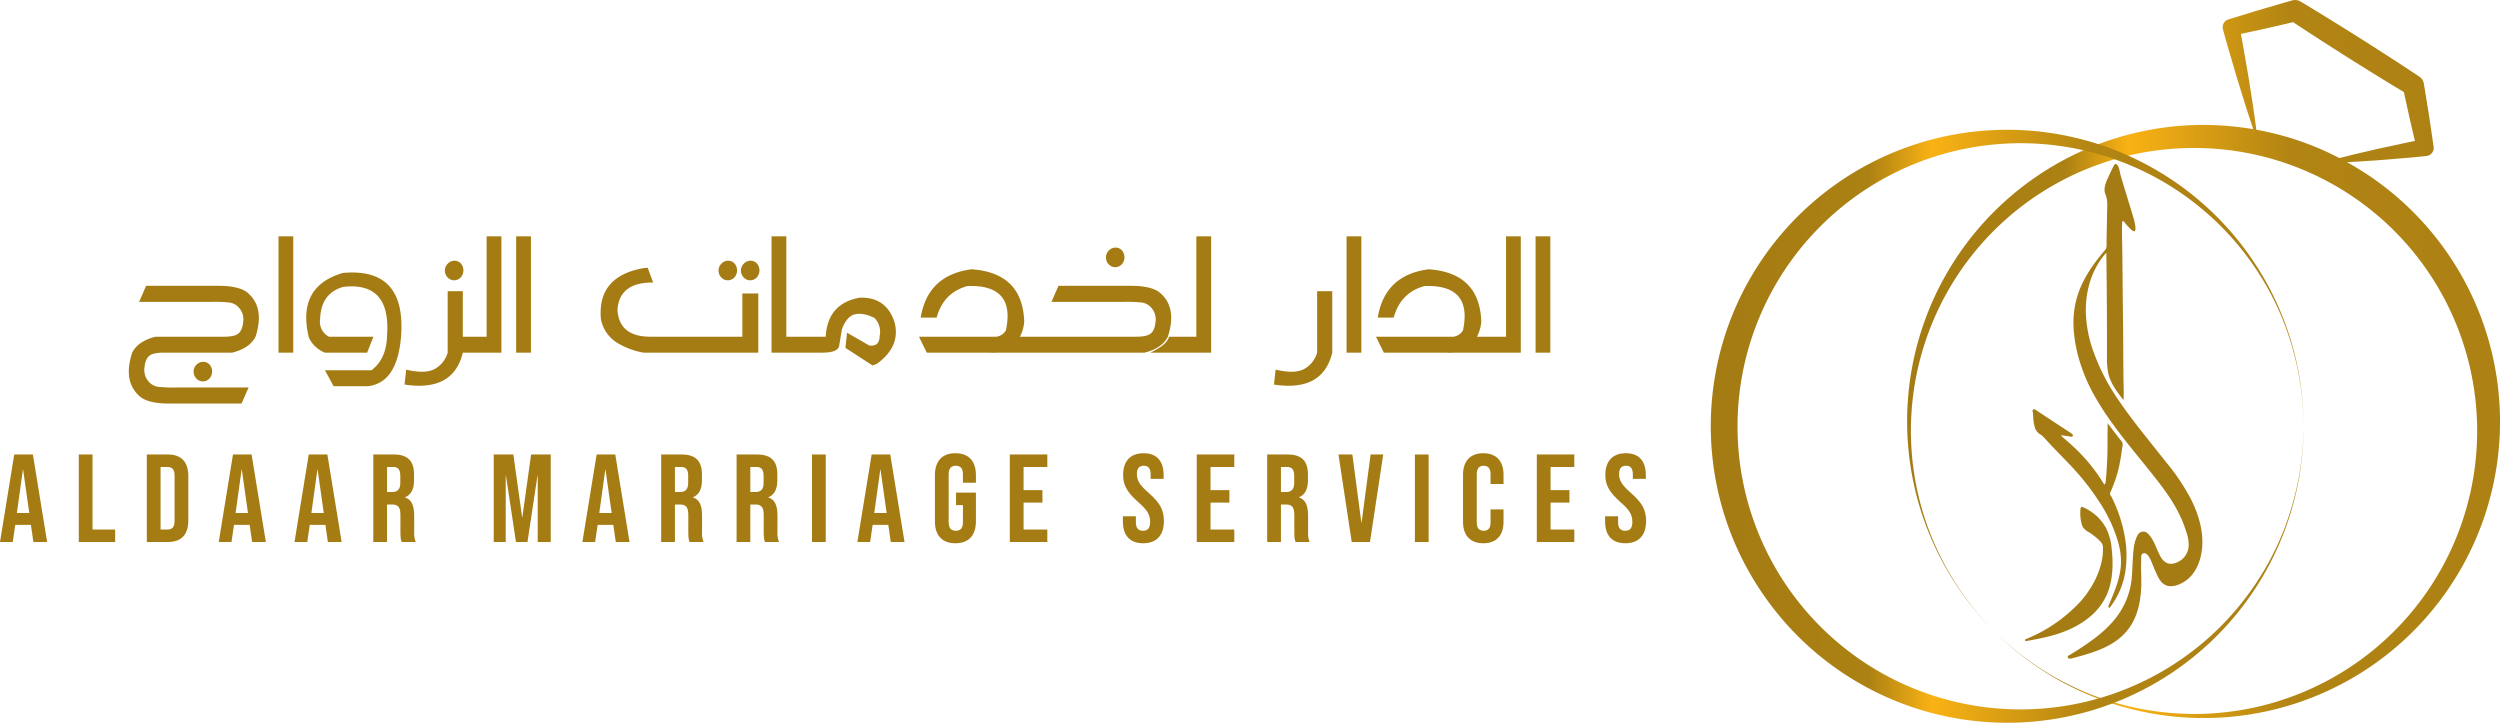 <svg id="Layer_1" data-name="Layer 1" xmlns="http://www.w3.org/2000/svg" xmlns:xlink="http://www.w3.org/1999/xlink" viewBox="0 0 1045.193 302.095">
  <defs>
    <style>
      .cls-1 {
        fill: #a57c13;
      }

      .cls-2 {
        fill: url(#linear-gradient);
      }

      .cls-3 {
        fill: url(#linear-gradient-2);
      }
    </style>
    <linearGradient id="linear-gradient" x1="819.371" y1="160.38" x2="1067.234" y2="160.38" gradientUnits="userSpaceOnUse">
      <stop offset="0.043" stop-color="#a57c13"/>
      <stop offset="0.266" stop-color="#ac8113"/>
      <stop offset="0.373" stop-color="#f9b214"/>
      <stop offset="0.647" stop-color="#b18413"/>
      <stop offset="0.915" stop-color="#ad8113"/>
    </linearGradient>
    <linearGradient id="linear-gradient-2" x1="737.281" y1="188.49" x2="985.111" y2="188.49" xlink:href="#linear-gradient"/>
  </defs>
  <g>
    <g>
      <path class="cls-1" d="M28,200.351H35.791l5.956,36.592H36l-1.045-7.268v.108H28.419l-1.045,7.16h-5.332Zm6.273,24.464L31.71,206.729h-.101L29.1,224.816Z" transform="translate(-22.041 -10.342)"/>
      <path class="cls-1" d="M54.977,200.351H60.731v31.365H70.191v5.227H54.977Z" transform="translate(-22.041 -10.342)"/>
      <path class="cls-1" d="M83.422,200.351h8.782c5.747,0,8.573,3.187,8.573,9.042v18.509c0,5.855-2.826,9.042-8.573,9.042H83.422Zm8.674,31.365c1.831,0,2.927-.941,2.927-3.555V209.133c0-2.614-1.096-3.555-2.927-3.555H89.168v26.137Z" transform="translate(-22.041 -10.342)"/>
      <path class="cls-1" d="M119.444,200.351h7.787l5.963,36.592H127.44l-1.045-7.268v.108h-6.532l-1.045,7.16h-5.332Zm6.273,24.464-2.56-18.087h-.108l-2.509,18.087Z" transform="translate(-22.041 -10.342)"/>
      <path class="cls-1" d="M151.126,200.351h7.787l5.963,36.592h-5.754l-1.045-7.268v.108h-6.532l-1.045,7.16h-5.332Zm6.273,24.464-2.56-18.087H154.731l-2.509,18.087Z" transform="translate(-22.041 -10.342)"/>
      <path class="cls-1" d="M178.107,200.351h8.519c5.959,0,8.519,2.769,8.519,8.414v2.25c0,3.764-1.2,6.168-3.764,7.214v.105c2.877.887,3.818,3.605,3.818,7.737v6.432a10.807,10.807,0,0,0,.627,4.442h-5.855c-.314-.941-.523-1.514-.523-4.496v-6.691c0-3.4-.995-4.496-3.605-4.496h-1.99v15.682h-5.747Zm7.838,15.682c2.145,0,3.454-.941,3.454-3.868v-2.823c0-2.614-.89-3.764-2.927-3.764h-2.617v10.455Z" transform="translate(-22.041 -10.342)"/>
      <path class="cls-1" d="M228.456,200.351h8.205l3.659,26.188h.105l3.659-26.188h8.209v36.592h-5.437V209.238h-.108l-4.182,27.705h-4.809L233.575,209.238h-.101v27.705h-5.018Z" transform="translate(-22.041 -10.342)"/>
      <path class="cls-1" d="M271.483,200.351h7.791l5.956,36.592h-5.747l-1.045-7.268v.108H271.901l-1.045,7.16h-5.332Zm6.273,24.464-2.563-18.087h-.101l-2.509,18.087Z" transform="translate(-22.041 -10.342)"/>
      <path class="cls-1" d="M298.46,200.351h8.523c5.959,0,8.523,2.769,8.523,8.414v2.25c0,3.764-1.204,6.168-3.764,7.214v.105c2.873.887,3.814,3.605,3.814,7.737v6.432a10.747,10.747,0,0,0,.627,4.442h-5.855c-.314-.941-.523-1.514-.523-4.496v-6.691c0-3.4-.991-4.496-3.609-4.496h-1.983v15.682h-5.754Zm7.845,15.682c2.141,0,3.446-.941,3.446-3.868v-2.823c0-2.614-.887-3.764-2.927-3.764h-2.61v10.455Z" transform="translate(-22.041 -10.342)"/>
      <path class="cls-1" d="M329.99,200.351h8.519c5.959,0,8.519,2.769,8.519,8.414v2.25c0,3.764-1.201,6.168-3.764,7.214v.105c2.877.887,3.818,3.605,3.818,7.737v6.432a10.807,10.807,0,0,0,.627,4.442h-5.855c-.314-.941-.523-1.514-.523-4.496v-6.691c0-3.4-.995-4.496-3.605-4.496h-1.99v15.682h-5.747Zm7.838,15.682c2.145,0,3.454-.941,3.454-3.868v-2.823c0-2.614-.89-3.764-2.927-3.764h-2.617v10.455Z" transform="translate(-22.041 -10.342)"/>
      <path class="cls-1" d="M361.513,200.351h5.754v36.592h-5.754Z" transform="translate(-22.041 -10.342)"/>
      <path class="cls-1" d="M386.454,200.351h7.787l5.963,36.592h-5.754l-1.045-7.268v.108h-6.532l-1.045,7.16h-5.332Zm6.273,24.464-2.56-18.087h-.108l-2.509,18.087Z" transform="translate(-22.041 -10.342)"/>
      <path class="cls-1" d="M412.908,228.266V209.029c0-5.855,2.927-9.2,8.573-9.2s8.573,3.346,8.573,9.2v3.136h-5.437v-3.501c0-2.617-1.154-3.609-2.981-3.609s-2.981.991-2.981,3.609v20.019c0,2.614,1.154,3.555,2.981,3.555s2.981-.941,2.981-3.555v-7.163h-2.877v-5.227h8.313v11.973c0,5.855-2.927,9.2-8.573,9.2S412.908,234.12,412.908,228.266Z" transform="translate(-22.041 -10.342)"/>
      <path class="cls-1" d="M444.222,200.351h15.682v5.227h-9.928v9.669h7.892v5.227h-7.892v11.241h9.928v5.227H444.222Z" transform="translate(-22.041 -10.342)"/>
      <path class="cls-1" d="M491.489,228.266v-2.091h5.437v2.509c0,2.614,1.15,3.555,2.981,3.555,1.828,0,2.978-.941,2.978-3.659,0-3.032-1.15-4.968-4.914-8.259-4.809-4.236-6.377-7.214-6.377-11.396,0-5.75,2.978-9.096,8.573-9.096s8.364,3.346,8.364,9.2v1.518h-5.437v-1.882c0-2.617-1.045-3.609-2.877-3.609-1.828,0-2.873.991-2.873,3.501,0,2.668,1.201,4.6,4.964,7.895,4.809,4.232,6.327,7.16,6.327,11.709,0,5.959-3.032,9.305-8.678,9.305S491.489,234.12,491.489,228.266Z" transform="translate(-22.041 -10.342)"/>
      <path class="cls-1" d="M522.388,200.351h15.682v5.227h-9.936v9.669h7.895v5.227h-7.895v11.241h9.936v5.227H522.388Z" transform="translate(-22.041 -10.342)"/>
      <path class="cls-1" d="M551.82,200.351h8.523c5.959,0,8.523,2.769,8.523,8.414v2.25c0,3.764-1.204,6.168-3.764,7.214v.105c2.873.887,3.814,3.605,3.814,7.737v6.432a10.747,10.747,0,0,0,.627,4.442h-5.855c-.314-.941-.523-1.514-.523-4.496v-6.691c0-3.4-.991-4.496-3.609-4.496h-1.983v15.682h-5.754Zm7.845,15.682c2.141,0,3.446-.941,3.446-3.868v-2.823c0-2.614-.887-3.764-2.927-3.764h-2.61v10.455Z" transform="translate(-22.041 -10.342)"/>
      <path class="cls-1" d="M581.624,200.351h5.801l3.764,28.387h.108l3.764-28.387H600.338l-5.541,36.592h-7.632Z" transform="translate(-22.041 -10.342)"/>
      <path class="cls-1" d="M613.569,200.351h5.754v36.592h-5.754Z" transform="translate(-22.041 -10.342)"/>
      <path class="cls-1" d="M633.7,228.475v-19.655c0-5.646,2.927-8.991,8.468-8.991s8.468,3.346,8.468,8.991V212.688h-5.437v-4.232c0-2.408-1.15-3.4-2.877-3.4-1.723,0-2.873.991-2.873,3.4V228.893c0,2.405,1.15,3.346,2.873,3.346,1.727,0,2.877-.941,2.877-3.346V223.302h5.437v5.173c0,5.646-2.927,8.991-8.468,8.991S633.7,234.12,633.7,228.475Z" transform="translate(-22.041 -10.342)"/>
      <path class="cls-1" d="M664.545,200.351h15.682v5.227H670.299v9.669h7.892v5.227h-7.892v11.241h9.928v5.227H664.545Z" transform="translate(-22.041 -10.342)"/>
      <path class="cls-1" d="M693.09,228.266v-2.091H698.527v2.509c0,2.614,1.15,3.555,2.978,3.555,1.831,0,2.981-.941,2.981-3.659,0-3.032-1.15-4.968-4.914-8.259-4.809-4.236-6.377-7.214-6.377-11.396,0-5.75,2.981-9.096,8.573-9.096s8.364,3.346,8.364,9.2v1.518h-5.437v-1.882c0-2.617-1.045-3.609-2.873-3.609-1.831,0-2.877.991-2.877,3.501,0,2.668,1.204,4.6,4.968,7.895,4.809,4.232,6.323,7.16,6.323,11.709,0,5.959-3.032,9.305-8.678,9.305S693.09,234.12,693.09,228.266Z" transform="translate(-22.041 -10.342)"/>
    </g>
    <g>
      <path class="cls-1" d="M115.728,151.114q4.461,0,6.079-1.422,1.617-1.421,1.911-4.828a7.273,7.273,0,0,0-1.47-5.515,6.597,6.597,0,0,0-3.947-2.476,55.626,55.626,0,0,0-8.113-.319H80.188l2.942-6.716h31.03q7.254.1,10.834,2.451,7.989,6.128,3.873,18.825-2.403,4.803-9.755,6.667H90.433q-4.462,0-6.078,1.422-1.618,1.421-1.912,4.828a7.272,7.272,0,0,0,1.471,5.515,6.593,6.593,0,0,0,3.946,2.476,55.615,55.615,0,0,0,8.113.319h30.001L123.032,179.055H92.002q-7.255-.098-10.833-2.45-7.991-6.128-3.873-18.825,2.402-4.803,9.755-6.667Zm-11.594,17.476a3.711,3.711,0,0,0,5.466,0,4.409,4.409,0,0,0,.049-5.834,3.488,3.488,0,0,0-2.647-1.151,3.817,3.817,0,0,0-2.819,1.226,3.936,3.936,0,0,0-1.201,2.843A4.059,4.059,0,0,0,104.134,168.589Z" transform="translate(-22.041 -10.342)"/>
      <path class="cls-1" d="M138.473,157.78V109.152h6.177v48.629Z" transform="translate(-22.041 -10.342)"/>
      <path class="cls-1" d="M165.386,124.447q26.569-2.402,24.314,26.667-1.569,19.216-13.775,20.686H161.513l-3.627-6.667h19.461q6.324-4.707,6.52-14.707,1.568-22.401-18.334-20.148-9.314,2.648-9.657,13.481a7.032,7.032,0,0,0,3.677,7.353h18.628l-2.647,6.667H157.886a12.393,12.393,0,0,1-6.716-6.324Q145.973,130.133,165.386,124.447Z" transform="translate(-22.041 -10.342)"/>
      <path class="cls-1" d="M214.697,120.502a3.471,3.471,0,0,0-2.64-1.15,3.804,3.804,0,0,0-2.82,1.22,3.953,3.953,0,0,0-1.2,2.84,4.045,4.045,0,0,0,1.15,2.92,3.705,3.705,0,0,0,5.46,0,4.398,4.398,0,0,0,.05-5.83Z" transform="translate(-22.041 -10.342)"/>
      <path class="cls-1" d="M231.667,109.152v48.63h-16.13q-3.975,16.47-24.37,13.33l.69-6.22q8.475,1.95,12.33-.52a11.402,11.402,0,0,0,5.02-6.59v-25.69h6.33v19.02h9.95v-41.96Z" transform="translate(-22.041 -10.342)"/>
      <path class="cls-1" d="M237.839,157.78V109.152h6.177v48.629Z" transform="translate(-22.041 -10.342)"/>
      <path class="cls-1" d="M338.477,120.502a3.478,3.478,0,0,0-2.65-1.15,3.799,3.799,0,0,0-2.81,1.22,3.913,3.913,0,0,0-1.2,2.84,4.045,4.045,0,0,0,1.15,2.92,3.705,3.705,0,0,0,5.46,0,4.398,4.398,0,0,0,.05-5.83Zm-9.36,0a3.477,3.477,0,0,0-2.65-1.15,3.804,3.804,0,0,0-2.82,1.22,3.953,3.953,0,0,0-1.2,2.84,4.086,4.086,0,0,0,1.15,2.92,3.717,3.717,0,0,0,5.47,0,4.398,4.398,0,0,0,.05-5.83Z" transform="translate(-22.041 -10.342)"/>
      <path class="cls-1" d="M339.067,133.022v24.76h-47.94a31.63,31.63,0,0,1-11.6-4.46,15.078,15.078,0,0,1-6.25-9.46q-1.665-18,17.85-21.43l1.71-.14,2.26,6.17q-14.07-.135-14.9,11.33.585,11.22,13.57,11.32h38.63v-18.09Z" transform="translate(-22.041 -10.342)"/>
      <path class="cls-1" d="M388.677,162.432l-1.86.69-11.33-7.35.69-6.32,9.31,5.34c2.85.36,4.28-.98,4.32-4.02a8.262,8.262,0,0,0-2.16-7.5q-4.755-2.355-8.19-1.52c-2.28.55-4.1,2.65-5.44,6.27l-1.17,7.06q-.69,2.7-7.11,2.7h-21.13v-48.63h6.18v41.96h16.47q.735-13.875,14.21-16.32,11.325-.39,14.66,10.64Q398.482,155.272,388.677,162.432Z" transform="translate(-22.041 -10.342)"/>
      <path class="cls-1" d="M491.077,115.012a3.457,3.457,0,0,0-2.64-1.15,3.804,3.804,0,0,0-2.82,1.22,3.953,3.953,0,0,0-1.2,2.84,4.045,4.045,0,0,0,1.15,2.92,3.717,3.717,0,0,0,5.47,0,4.413,4.413,0,0,0,.04-5.83Z" transform="translate(-22.041 -10.342)"/>
      <path class="cls-1" d="M510.297,151.112q-2.4,4.8-9.75,6.67h-61.08v-.02a39.281,39.281,0,0,1-4.22.02h-25.74l-3.28-6.67h32.35a5.358,5.358,0,0,0,4.02-2.7q4.08-19.215-16.08-18.48-9.99,2.7-12.89,13.19h-6.66q2.94-17.835,21.27-20.2,21.33,1.47,22.01,21.87a15.72,15.72,0,0,1-1.82,6.32h48.73c2.98,0,5-.47,6.08-1.42s1.72-2.56,1.91-4.83a7.225,7.225,0,0,0-1.47-5.51,6.578,6.578,0,0,0-3.94-2.48,56.709,56.709,0,0,0-8.12-.32h-30l2.94-6.71h31.03q7.26.09,10.84,2.45Q514.407,138.412,510.297,151.112Z" transform="translate(-22.041 -10.342)"/>
      <path class="cls-1" d="M528.387,109.152v48.63h-25.44q7.11-3.33,7.84-6.67h11.42v-41.96Z" transform="translate(-22.041 -10.342)"/>
      <path class="cls-1" d="M579.026,157.78q-3.97,16.471-24.363,13.334l.686-6.227q8.48,1.961,12.329-.514a11.397,11.397,0,0,0,5.025-6.594V132.093h6.324Z" transform="translate(-22.041 -10.342)"/>
      <path class="cls-1" d="M585.007,157.78V109.152h6.177v48.629Z" transform="translate(-22.041 -10.342)"/>
      <path class="cls-1" d="M657.847,109.152v48.63h-27.3v-.02a39.281,39.281,0,0,1-4.22.02h-25.73l-3.29-6.67h32.36a5.393,5.393,0,0,0,4.02-2.7q4.065-19.215-16.08-18.48-10.005,2.7-12.89,13.19h-6.67q2.94-17.835,21.27-20.2,21.33,1.47,22.01,21.87a15.72,15.72,0,0,1-1.82,6.32h12.17v-41.96Z" transform="translate(-22.041 -10.342)"/>
      <path class="cls-1" d="M664.028,157.78V109.152h6.177v48.629Z" transform="translate(-22.041 -10.342)"/>
    </g>
    <path class="cls-1" d="M905.616,213.088a51.3,51.3,0,0,0,2.105-6.572c.739-3.128,1.206-6.312,1.65-9.493a2.752,2.752,0,0,0,.028-1.531,5.1,5.1,0,0,0-.881-1.28c-1.827-2.281-3.545-4.638-5.354-6.929.071,2.352-.031,4.724-.019,7.079a163.083,163.083,0,0,1-.719,16.798,6.702,6.702,0,0,1-.225,1.346c-.157.502-.226.51-.523.159a11.466,11.466,0,0,1-.865-1.293q-.628-.99-1.289-1.96-1.321-1.939-2.767-3.789a71.966,71.966,0,0,0-6.243-6.997q-.335-.329-.673-.654c-1.057-1.012-2.144-1.992-3.244-2.956q-.845-.74-1.698-1.471c-.427-.367-.999-.697-1.143-1.26,1.203.174,2.409.339,3.606.55.466.082,1.038.266,1.253-.197.239-.518-.282-.9-.685-1.173-1.174-.797-2.373-1.557-3.558-2.336q-5.431-3.572-10.861-7.145c-.433-.284-.881-.779-1.441-.418-.476.307-.202.78-.135,1.209.108.696.087,1.432.158,2.135a18.218,18.218,0,0,0,.766,4.47,5.542,5.542,0,0,0,2.457,2.743,8.026,8.026,0,0,1,1.536,1.435c.516.503.993,1.058,1.484,1.592q1.538,1.672,3.116,3.307c2.1,2.188,4.228,4.348,6.311,6.551a104.285,104.285,0,0,1,11.702,14.76,61.845,61.845,0,0,1,8.041,16.973q.102.363.197.728a30.197,30.197,0,0,1,1.089,7.433c.042,6.472-2.668,12.598-5.172,18.566-.164.391-.118,1.067.298.982a.589.589,0,0,0,.313-.249,32.853,32.853,0,0,0,6.619-16.988,44.378,44.378,0,0,0,.21-5.86q-.058-2.02-.294-4.029a59.109,59.109,0,0,0-5.524-18.395,12.61,12.61,0,0,0-.616-1.182,2.247,2.247,0,0,1-.472-.964,4.486,4.486,0,0,1,.52-1.313C904.995,214.678,905.31,213.885,905.616,213.088Zm3.606-108.19q.017-.783.049-1.568c.026-.63.456-.679.859-.224a20.452,20.452,0,0,0,3.404,3.634c2.503,1.719.662-4.681.413-5.521-1.146-3.872-2.418-7.891-3.612-11.82-.612-2.015-1.214-4.033-1.786-6.06-.291-1.03-.581-4.199-1.999-4.421-.314-.049-.508.173-.644.435q-1.545,2.995-2.898,6.084c-.905,2.066-1.597,4.236-.647,6.415.996,2.285.628,5.464.587,7.901,0,2.61-.089,5.222-.134,7.832l-.067,3.916c-.017,1.016.187,2.435-.536,3.273q-.688.799-1.361,1.611-1.375,1.662-2.667,3.39a57.9,57.9,0,0,0-4.6,7.162,38.047,38.047,0,0,0-4.691,18.13,56.79,56.79,0,0,0,1.828,13.529,71.176,71.176,0,0,0,7.287,17.749,117.947,117.947,0,0,0,6.956,10.737c3.955,5.503,8.244,10.77,12.511,16.028,2.781,3.428,5.562,6.858,8.214,10.387,1.586,2.11,3.104,4.272,4.5,6.513a57.254,57.254,0,0,1,4.295,8.24c.612,1.472,1.092,2.975,1.611,4.474a15.998,15.998,0,0,1,.965,4.788,8.028,8.028,0,0,1-3.15,7.006c-1.711,1.163-4.121,2.105-6.115,1.113a6.191,6.191,0,0,1-2.503-2.623c-1.784-3.191-2.634-7.056-5.339-9.664a2.664,2.664,0,0,0-4.079.476c-1.608,2.749-1.858,6.094-2.086,9.214-.234,3.208-.262,6.43-.592,9.631a31.586,31.586,0,0,1-6.897,16.419c-3.934,4.957-9.223,8.816-14.478,12.261-1.438.943-2.896,1.856-4.364,2.752-.385.235-.986.381-.959.931.041.839,1.158.727,1.702.581,9.239-2.49,18.947-5.049,24.525-13.492,3.363-5.084,4.424-11.5,4.557-17.497.051-2.304-.099-4.607-.115-6.91-.008-1.176.018-2.353.056-3.528.028-.881-.199-2.045.798-2.45,2.062-.839,3.522,3.558,4.062,4.87.588,1.428,1.177,2.857,1.85,4.247a12.684,12.684,0,0,0,1.52,2.526,5.449,5.449,0,0,0,2.342,1.742c2.592.919,5.95-.482,8.068-1.995,4.69-3.35,6.651-9.36,6.917-14.9.313-6.538-1.714-12.975-4.549-18.794a87.363,87.363,0,0,0-10.508-15.755l-7.512-9.454c-4.161-5.236-8.3-10.486-12.063-16.018A87.199,87.199,0,0,1,896.577,155.348a52.542,52.542,0,0,1-2.492-14.427c-.205-9.003,2.505-18.277,8.565-24.939q.3,21.678.275,43.358a30.414,30.414,0,0,0,.567,7.23c1.017,4.186,3.73,7.745,6.351,11.063.195-3.375-.033-6.834-.05-10.217q-.026-5.16-.076-10.321c0-9.187-.178-18.375-.258-27.56,0-4.347-.075-8.695-.113-13.042C909.311,112.626,909.139,108.764,909.222,104.899ZM895.104,268.748a25.458,25.458,0,0,0,8.304-11.133c2.078-5.809,2.144-12.176,1.435-18.241a22.964,22.964,0,0,0-2.213-8.051,18.843,18.843,0,0,0-4.539-5.701,21.312,21.312,0,0,0-5.439-3.332c-.978-.419-.873,1.807-.893,2.36a16.752,16.752,0,0,0,.475,4.306,6.953,6.953,0,0,0,.622,1.817,6.782,6.782,0,0,0,2.524,2.066,33.487,33.487,0,0,1,3.166,2.344A17.174,17.174,0,0,1,900.552,237.182a3.645,3.645,0,0,1,.696,2.374c.116,6.201-2.391,12.418-5.771,17.529a42.844,42.844,0,0,1-3.693,4.793,63.341,63.341,0,0,1-22.526,15.566c-.292.114-.743.25-.579.681.128.335.528.214.828.162,6.419-1.112,12.734-2.409,18.648-5.243a38.574,38.574,0,0,0,4.676-2.64C893.609,269.886,894.369,269.334,895.104,268.748Z" transform="translate(-22.041 -10.342)"/>
    <path class="cls-2" d="M1058.16,140.092a123.911,123.911,0,0,0-54.908-61.956c3.702-.149,7.403-.448,11.105-.673,3.702-.224,7.366-.598,11.067-.878,3.683-.28,7.366-.636,11.049-1.029.037,0,.093-.018.149-.018a3.403,3.403,0,0,0,2.86-3.87l-.056-.28c-.635-4.374-1.252-8.749-1.926-13.105-.71-4.356-1.383-8.731-2.131-13.087a4.243,4.243,0,0,0-1.832-2.804l-.168-.112c-8.113-5.403-16.302-10.657-24.528-15.891-8.245-5.179-16.527-10.339-24.884-15.349l-.168-.094a4.316,4.316,0,0,0-3.347-.448c-4.431,1.252-8.861,2.561-13.273,3.851-4.412,1.308-8.824,2.71-13.236,4.057l-.262.075a3.372,3.372,0,0,0-2.262,4.112c1.065,3.983,2.206,7.945,3.384,11.909,1.178,3.945,2.281,7.927,3.534,11.872,1.234,3.926,2.412,7.89,3.72,11.815.673,2.057,1.346,4.113,2.037,6.17A126.325,126.325,0,0,0,941.258,62.581a123.961,123.961,0,0,0-85.624,211.556,120.999,120.999,0,0,1-26.062-39.372A118.231,118.231,0,0,1,941.258,72.228a118.309,118.309,0,0,1,0,236.588,119.471,119.471,0,0,1-46.271-8.618A120.722,120.722,0,0,1,855.634,274.137a123.889,123.889,0,0,0,202.526-134.045Zm-58.067-63.657q-5.104-2.665-10.413-4.824a121.846,121.846,0,0,0-24.323-7.03c-.281-2.318-.617-4.635-.953-6.954-.542-4.094-1.253-8.151-1.87-12.245-.617-4.076-1.383-8.133-2.075-12.209-.486-2.879-.991-5.777-1.552-8.656,3.44-.748,6.899-1.477,10.32-2.244,3.851-.878,7.665-1.757,11.498-2.673,7.609,5.047,15.311,9.983,23.014,14.862,7.721,4.861,15.48,9.684,23.313,14.377.785,3.664,1.608,7.31,2.412,10.974.71,3.159,1.458,6.301,2.206,9.46-2.374.467-4.749.972-7.104,1.495-3.627.804-7.254,1.514-10.862,2.374-3.608.86-7.216,1.646-10.825,2.581C1001.943,75.948,1001.027,76.192,1000.092,76.435Z" transform="translate(-22.041 -10.342)"/>
    <path class="cls-3" d="M985.107,188.505a123.896,123.896,0,0,1-210.151,89.046,125.211,125.211,0,0,1-27.845-40.627,124.217,124.217,0,0,1-.009-96.843,123.935,123.935,0,0,1,238.005,48.423Zm0,0a121.148,121.148,0,0,0-9.403-46.267,118.27,118.27,0,0,0-193.903-35.935A118.302,118.302,0,0,0,949.085,273.586,119.309,119.309,0,0,0,975.705,234.772,121.142,121.142,0,0,0,985.107,188.505Z" transform="translate(-22.041 -10.342)"/>
  </g>
</svg>
